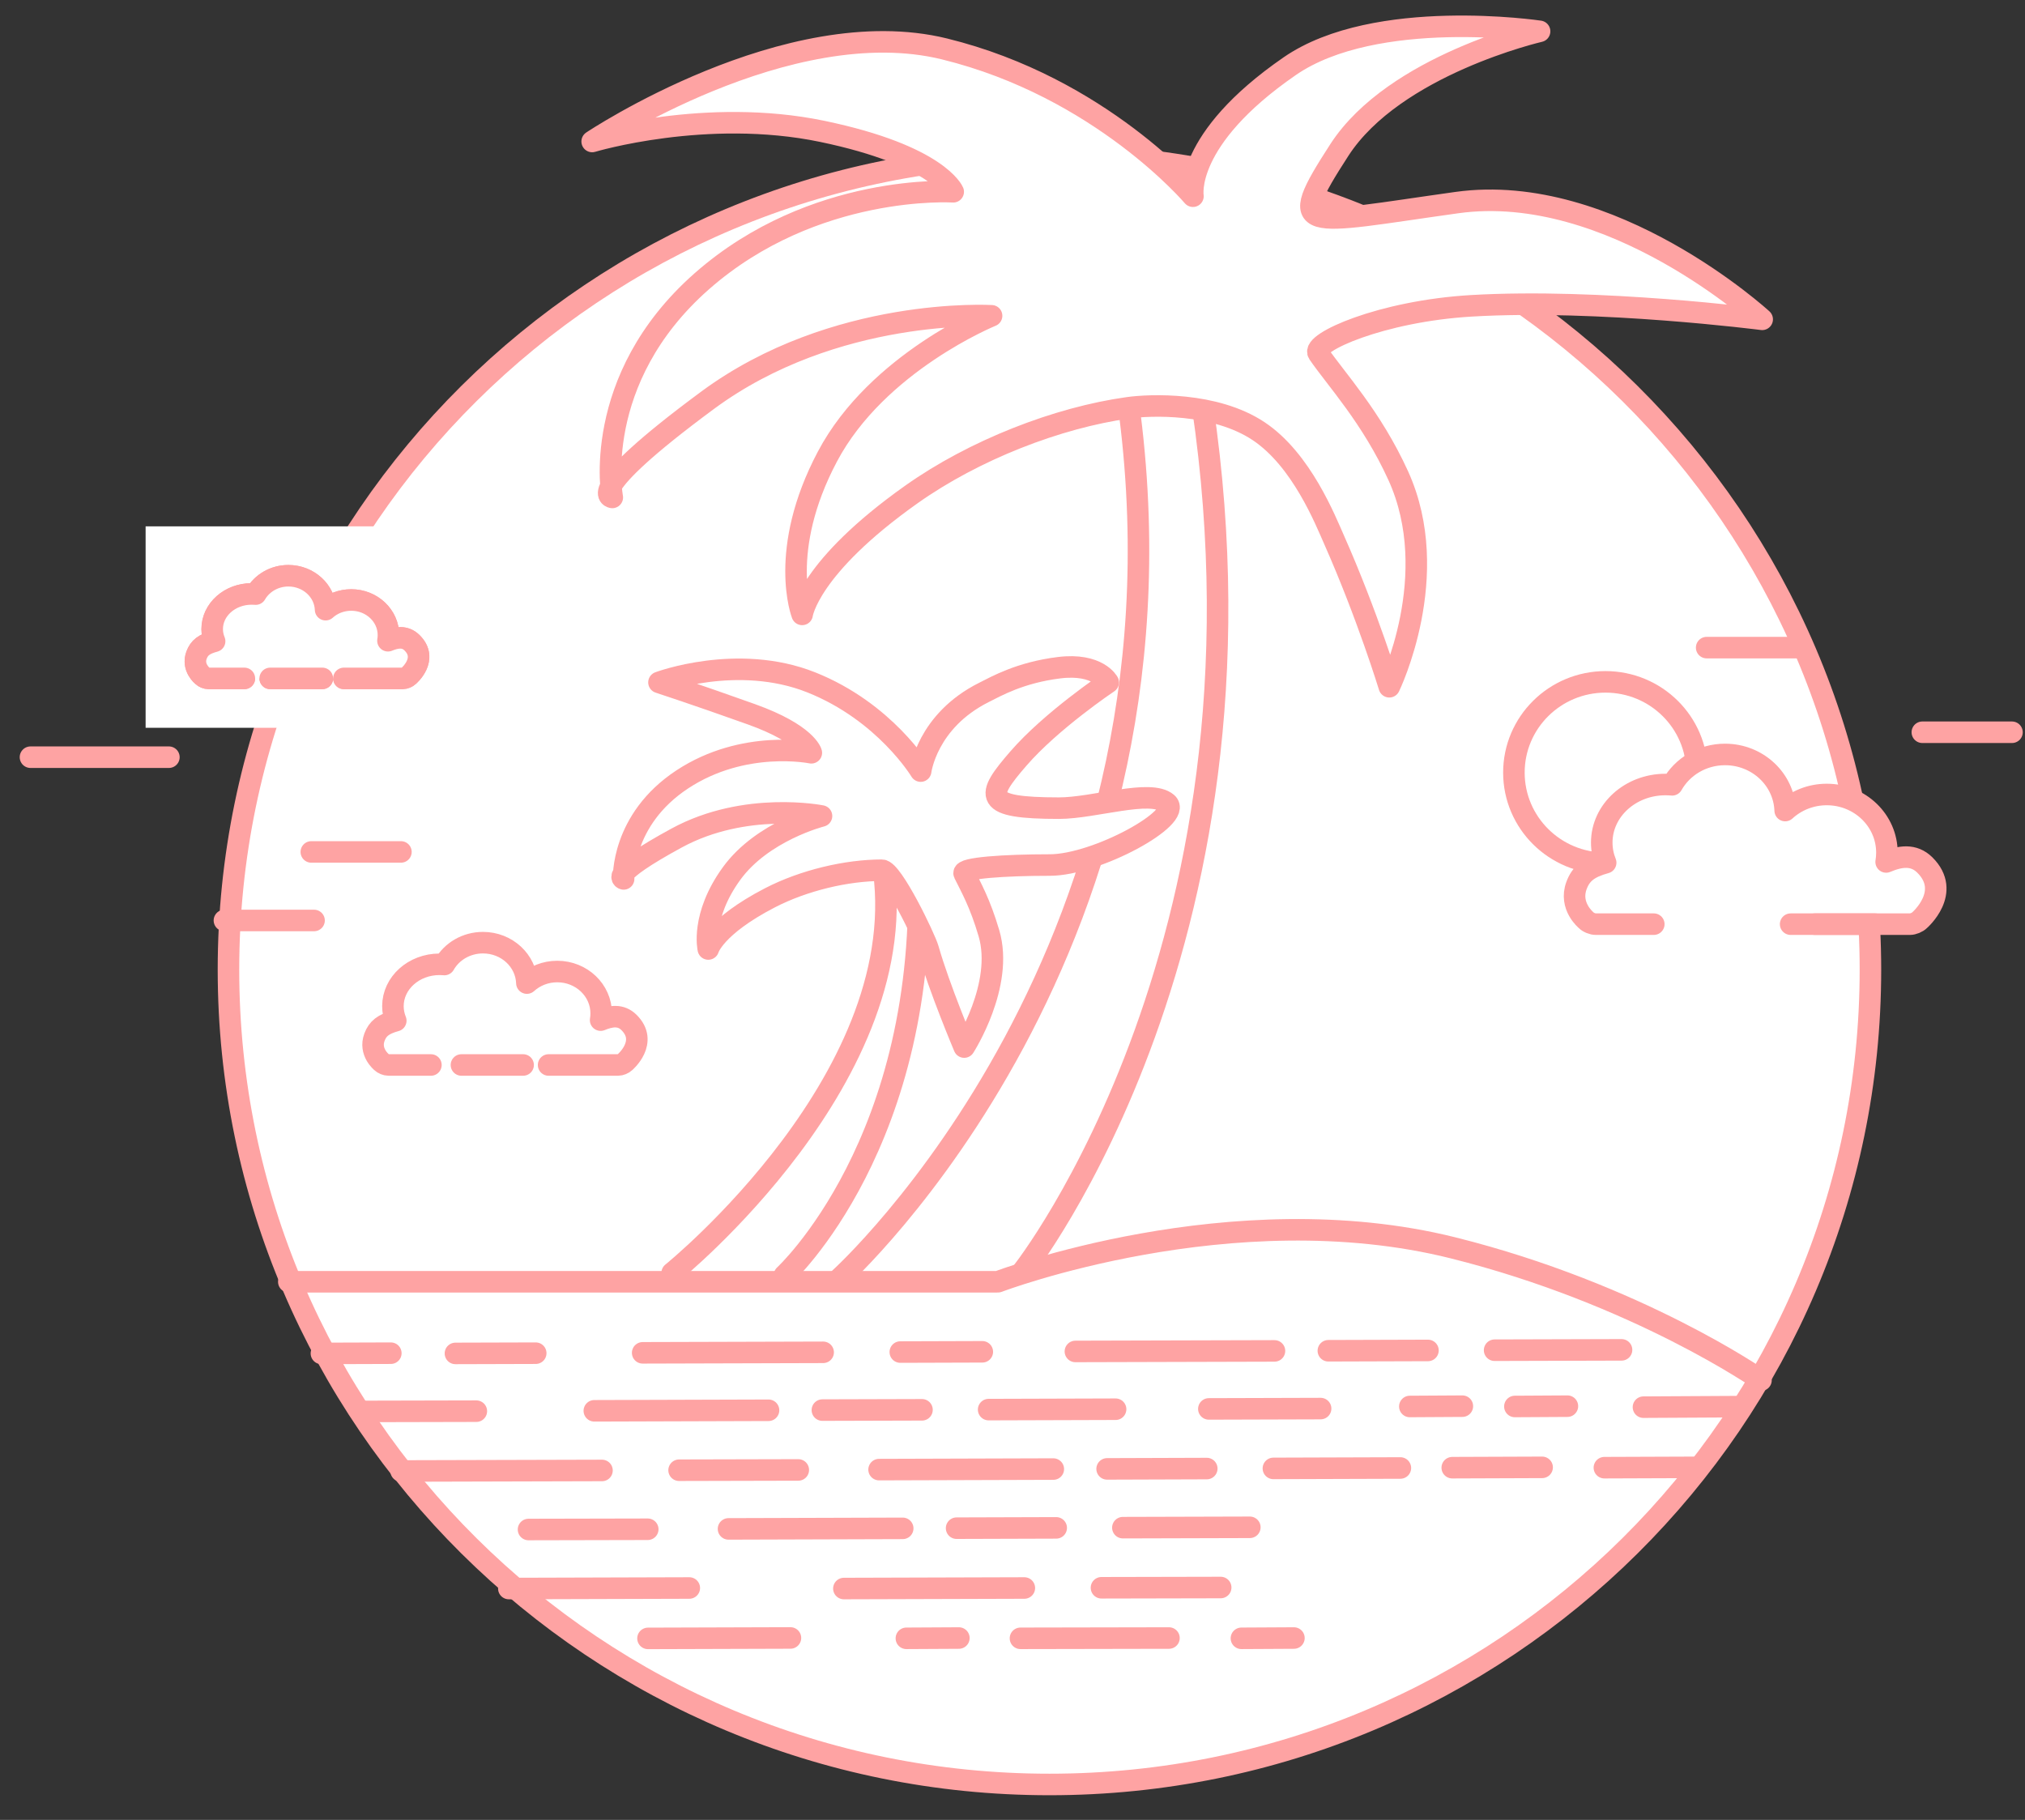 <?xml version="1.0" encoding="UTF-8" standalone="no"?>
<svg width="79px" height="71px" viewBox="0 0 79 71" version="1.1" xmlns="http://www.w3.org/2000/svg" xmlns:xlink="http://www.w3.org/1999/xlink">
    <rect x="0" y="0" width="79" height="71" fill="#333333" stroke="none"/>
    <!-- Generator: Sketch 39.1 (31720) - http://www.bohemiancoding.com/sketch -->
    <title>Group 8</title>
    <desc>Created with Sketch.</desc>
    <defs></defs>
    <g id="Page-1" stroke="none" stroke-width="1" fill="none" fill-rule="evenodd">
        <g id="WEB_Buttons-guideline" transform="translate(-71, -904)">
            <g id="Group-8" transform="translate(72, 905)">
                <path d="M71.923,36.882 C71.923,54.438 57.584,68.67 39.895,68.67 C22.205,68.67 7.866,54.438 7.866,36.882 C7.866,19.326 22.205,5.094 39.895,5.094 C57.584,5.094 71.923,19.326 71.923,36.882" id="Fill-1" fill="#FFFFFF"></path>
                <path d="M71.97,36.831 C71.97,54.387 57.631,68.619 39.942,68.619 C22.252,68.619 7.913,54.387 7.913,36.831 C7.913,19.275 22.252,5.043 39.942,5.043 C57.631,5.043 71.97,19.275 71.97,36.831 L71.97,36.831 Z" id="Stroke-3" stroke="#FEA3A3" stroke-width="0.84" stroke-linecap="round" stroke-linejoin="round"></path>
                <path d="M61.634,32.681 C63.606,32.681 65.205,31.096 65.205,29.141 C65.205,27.187 63.606,25.602 61.634,25.602 C59.661,25.602 58.061,27.187 58.061,29.141 C58.061,31.096 59.661,32.681 61.634,32.681" id="Fill-5" fill="#FFFFFF"></path>
                <path d="M61.634,32.681 C63.606,32.681 65.205,31.096 65.205,29.141 C65.205,27.187 63.606,25.602 61.634,25.602 C59.661,25.602 58.061,27.187 58.061,29.141 C58.061,31.096 59.661,32.681 61.634,32.681 L61.634,32.681 Z" id="Stroke-7" stroke="#FEA3A3" stroke-width="0.84" stroke-linecap="round" stroke-linejoin="round"></path>
                <path d="M63.518,35.055 L61.253,35.055 C61.133,35.055 60.963,34.988 60.881,34.901 C60.881,34.901 60.206,34.355 60.502,33.55 C60.677,33.078 60.978,32.84 61.641,32.658 C61.542,32.413 61.488,32.148 61.488,31.872 C61.488,30.621 62.601,29.607 63.974,29.607 C64.062,29.607 64.149,29.611 64.234,29.619 C64.633,28.913 65.407,28.434 66.298,28.434 C67.568,28.434 68.603,29.407 68.644,30.623 C69.067,30.235 69.637,29.996 70.266,29.996 C71.562,29.996 72.613,31.011 72.613,32.263 C72.613,32.387 72.603,32.509 72.583,32.628 C73.123,32.401 73.653,32.313 74.091,32.746 C75.159,33.804 73.887,34.901 73.887,34.901 C73.801,34.987 73.635,35.055 73.513,35.055 L69.803,35.055" id="Fill-9" fill="#FFFFFF"></path>
                <path d="M63.518,35.055 L61.253,35.055 C61.133,35.055 60.963,34.988 60.881,34.901 C60.881,34.901 60.206,34.355 60.502,33.55 C60.677,33.078 60.978,32.84 61.641,32.658 C61.542,32.413 61.488,32.148 61.488,31.872 C61.488,30.621 62.601,29.607 63.974,29.607 C64.062,29.607 64.149,29.611 64.234,29.619 C64.633,28.913 65.407,28.434 66.298,28.434 C67.568,28.434 68.603,29.407 68.644,30.623 C69.067,30.235 69.637,29.996 70.266,29.996 C71.562,29.996 72.613,31.011 72.613,32.263 C72.613,32.387 72.603,32.509 72.583,32.628 C73.123,32.401 73.653,32.313 74.091,32.746 C75.159,33.804 73.887,34.901 73.887,34.901 C73.801,34.987 73.635,35.055 73.513,35.055 L69.803,35.055" id="Stroke-11" stroke="#FEA3A3" stroke-width="0.84" stroke-linecap="round" stroke-linejoin="round"></path>
                <path d="M72.15,35.055 L68.857,35.055" id="Fill-13" fill="#FFFFFF"></path>
                <path d="M72.15,35.055 L68.857,35.055" id="Stroke-15" stroke="#FEA3A3" stroke-width="0.84" stroke-linecap="round" stroke-linejoin="round"></path>
                <path d="M11.575,25.467 L9.541,25.467 M8.533,25.467 L7.134,25.467 C7.059,25.467 6.954,25.425 6.903,25.372 C6.903,25.372 6.486,25.042 6.669,24.555 C6.777,24.27 6.964,24.127 7.373,24.017 C7.312,23.869 7.278,23.708 7.278,23.542 C7.278,22.785 7.966,22.172 8.815,22.172 C8.87,22.172 8.923,22.173 8.975,22.178 C9.221,21.753 9.701,21.462 10.251,21.462 C11.036,21.462 11.675,22.051 11.702,22.786 C11.962,22.551 12.315,22.408 12.702,22.408 C13.504,22.408 14.154,23.021 14.154,23.778 C14.154,23.852 14.148,23.927 14.135,23.998 C14.469,23.862 14.797,23.808 15.067,24.07 C15.726,24.709 14.941,25.372 14.941,25.372 C14.888,25.424 14.785,25.467 14.71,25.467 L12.416,25.467" id="Fill-17" fill="#FFFFFF"></path>
                <polygon id="Fill-23" fill="#FFFFFF" points="4.681 27.394 17.272 27.394 17.272 19.535 4.681 19.535"></polygon>
                <path d="M11.575,25.467 L9.541,25.467 M8.533,25.467 L7.134,25.467 C7.059,25.467 6.954,25.425 6.903,25.372 C6.903,25.372 6.486,25.042 6.669,24.555 C6.777,24.27 6.964,24.127 7.373,24.017 C7.312,23.869 7.278,23.708 7.278,23.542 C7.278,22.785 7.966,22.172 8.815,22.172 C8.87,22.172 8.923,22.173 8.975,22.178 C9.221,21.753 9.701,21.462 10.251,21.462 C11.036,21.462 11.675,22.051 11.702,22.786 C11.962,22.551 12.315,22.408 12.702,22.408 C13.504,22.408 14.154,23.021 14.154,23.778 C14.154,23.852 14.148,23.927 14.135,23.998 C14.469,23.862 14.797,23.808 15.067,24.07 C15.726,24.709 14.941,25.372 14.941,25.372 C14.888,25.424 14.785,25.467 14.71,25.467 L12.416,25.467" id="Stroke-30" stroke="#FEA3A3" stroke-width="0.84" stroke-linecap="round" stroke-linejoin="round"></path>
                <path d="M8.533,25.467 L7.133,25.467 C7.059,25.467 6.954,25.425 6.903,25.372 C6.903,25.372 6.486,25.042 6.669,24.555 C6.778,24.27 6.964,24.127 7.373,24.017 C7.312,23.869 7.278,23.708 7.278,23.542 C7.278,22.785 7.967,22.172 8.815,22.172 C8.87,22.172 8.923,22.173 8.975,22.178 C9.221,21.753 9.701,21.462 10.251,21.462 C11.036,21.462 11.676,22.051 11.702,22.786 C11.962,22.551 12.315,22.408 12.703,22.408 C13.504,22.408 14.154,23.021 14.154,23.778 C14.154,23.852 14.148,23.927 14.135,23.998 C14.469,23.862 14.797,23.808 15.067,24.07 C15.726,24.709 14.941,25.372 14.941,25.372 C14.888,25.424 14.785,25.467 14.71,25.467 L12.416,25.467" id="Fill-32" fill="#FFFFFF"></path>
                <path d="M8.533,25.467 L7.133,25.467 C7.059,25.467 6.954,25.425 6.903,25.372 C6.903,25.372 6.486,25.042 6.669,24.555 C6.778,24.27 6.964,24.127 7.373,24.017 C7.312,23.869 7.278,23.708 7.278,23.542 C7.278,22.785 7.967,22.172 8.815,22.172 C8.87,22.172 8.923,22.173 8.975,22.178 C9.221,21.753 9.701,21.462 10.251,21.462 C11.036,21.462 11.676,22.051 11.702,22.786 C11.962,22.551 12.315,22.408 12.703,22.408 C13.504,22.408 14.154,23.021 14.154,23.778 C14.154,23.852 14.148,23.927 14.135,23.998 C14.469,23.862 14.797,23.808 15.067,24.07 C15.726,24.709 14.941,25.372 14.941,25.372 C14.888,25.424 14.785,25.467 14.71,25.467 L12.416,25.467" id="Stroke-34" stroke="#FEA3A3" stroke-width="0.84" stroke-linecap="round" stroke-linejoin="round"></path>
                <path d="M11.575,25.467 L9.541,25.467" id="Fill-36" fill="#FFFFFF"></path>
                <path d="M11.575,25.467 L9.541,25.467" id="Stroke-38" stroke="#FEA3A3" stroke-width="0.84" stroke-linecap="round" stroke-linejoin="round"></path>
                <path d="M15.811,40.549 L14.157,40.549 C14.07,40.549 13.945,40.501 13.886,40.438 C13.886,40.438 13.393,40.044 13.609,39.465 C13.736,39.125 13.958,38.953 14.44,38.821 C14.369,38.644 14.329,38.454 14.329,38.254 C14.329,37.353 15.141,36.621 16.145,36.621 C16.209,36.621 16.272,36.624 16.335,36.63 C16.625,36.121 17.191,35.777 17.842,35.777 C18.77,35.777 19.525,36.477 19.555,37.354 C19.864,37.074 20.28,36.903 20.74,36.903 C21.687,36.903 22.454,37.634 22.454,38.536 C22.454,38.626 22.447,38.714 22.432,38.799 C22.827,38.636 23.214,38.573 23.533,38.885 C24.313,39.647 23.384,40.438 23.384,40.438 C23.322,40.5 23.2,40.549 23.112,40.549 L20.402,40.549" id="Fill-40" fill="#FFFFFF"></path>
                <path d="M15.811,40.549 L14.157,40.549 C14.07,40.549 13.945,40.501 13.886,40.438 C13.886,40.438 13.393,40.044 13.609,39.465 C13.736,39.125 13.958,38.953 14.44,38.821 C14.369,38.644 14.329,38.454 14.329,38.254 C14.329,37.353 15.141,36.621 16.145,36.621 C16.209,36.621 16.272,36.624 16.335,36.63 C16.625,36.121 17.191,35.777 17.842,35.777 C18.77,35.777 19.525,36.477 19.555,37.354 C19.864,37.074 20.28,36.903 20.74,36.903 C21.687,36.903 22.454,37.634 22.454,38.536 C22.454,38.626 22.447,38.714 22.432,38.799 C22.827,38.636 23.214,38.573 23.533,38.885 C24.313,39.647 23.384,40.438 23.384,40.438 C23.322,40.5 23.2,40.549 23.112,40.549 L20.402,40.549" id="Stroke-42" stroke="#FEA3A3" stroke-width="0.84" stroke-linecap="round" stroke-linejoin="round"></path>
                <path d="M19.408,40.549 L17.002,40.549" id="Fill-44" fill="#FFFFFF"></path>
                <path d="M19.408,40.549 L17.002,40.549" id="Stroke-46" stroke="#FEA3A3" stroke-width="0.84" stroke-linecap="round" stroke-linejoin="round"></path>
                <path d="M0.189,28.541 L5.589,28.541" id="Fill-48" fill="#FFFFFF"></path>
                <path d="M0.189,28.541 L5.589,28.541" id="Stroke-50" stroke="#FEA3A3" stroke-width="0.84" stroke-linecap="round" stroke-linejoin="round"></path>
                <path d="M11.145,32.237 L14.641,32.237" id="Fill-52" fill="#FFFFFF"></path>
                <path d="M11.145,32.237 L14.641,32.237" id="Stroke-54" stroke="#FEA3A3" stroke-width="0.84" stroke-linecap="round" stroke-linejoin="round"></path>
                <path d="M7.755,34.911 L11.252,34.911" id="Fill-56" fill="#FFFFFF"></path>
                <path d="M7.755,34.911 L11.252,34.911" id="Stroke-58" stroke="#FEA3A3" stroke-width="0.84" stroke-linecap="round" stroke-linejoin="round"></path>
                <path d="M65.581,24.266 L69.078,24.266" id="Fill-60" fill="#FFFFFF"></path>
                <path d="M65.581,24.266 L69.078,24.266" id="Stroke-62" stroke="#FEA3A3" stroke-width="0.84" stroke-linecap="round" stroke-linejoin="round"></path>
                <path d="M73.995,27.568 L77.492,27.568" id="Fill-64" fill="#FFFFFF"></path>
                <path d="M73.995,27.568 L77.492,27.568" id="Stroke-66" stroke="#FEA3A3" stroke-width="0.84" stroke-linecap="round" stroke-linejoin="round"></path>
                <path d="M38.886,48.616 C38.886,48.616 49.338,35.432 45.752,13.799" id="Stroke-68" stroke="#FEA3A3" stroke-width="0.84" stroke-linecap="round"></path>
                <path d="M31.765,48.867 C31.765,48.867 46.174,35.885 42.943,14.19" id="Stroke-70" stroke="#FEA3A3" stroke-width="0.84" stroke-linecap="round"></path>
                <path d="M51.052,20.073 C50.704,19.29 49.779,16.944 48.11,15.827 C46.394,14.679 43.842,14.792 43.011,14.909 C40.25,15.293 37.004,16.556 34.555,18.291 C30.529,21.143 30.294,22.97 30.294,22.97 C30.294,22.97 29.329,20.493 31.28,16.811 C33.228,13.13 37.684,11.32 37.684,11.32 C37.684,11.32 31.56,10.951 26.594,14.624 C21.627,18.295 22.887,18.407 22.887,18.407 C22.887,18.407 22.013,13.818 26.381,9.971 C30.75,6.129 36.187,6.482 36.187,6.482 C36.187,6.482 35.611,5.069 31.08,4.125 C26.547,3.182 22.102,4.52 22.102,4.52 C22.102,4.52 29.74,-0.589 35.843,0.908 C41.948,2.405 45.54,6.655 45.54,6.655 C45.54,6.655 45.155,4.451 49.317,1.581 C52.676,-0.734 59.063,0.222 59.063,0.222 C59.063,0.222 53.406,1.525 51.252,4.851 C49.098,8.18 49.801,7.747 55.835,6.904 C61.868,6.063 67.747,11.458 67.747,11.458 C67.747,11.458 61.379,10.638 56.405,10.931 C52.873,11.139 50.151,12.371 50.432,12.785 C51.109,13.778 52.507,15.266 53.55,17.561 C55.317,21.446 53.2,25.793 53.2,25.793 C53.2,25.793 52.352,23.012 51.052,20.073" id="Fill-72" fill="#FFFFFF"></path>
                <path d="M51.052,20.073 C50.704,19.29 49.779,16.944 48.11,15.827 C46.394,14.679 43.842,14.792 43.011,14.909 C40.25,15.293 37.004,16.556 34.555,18.291 C30.529,21.143 30.294,22.97 30.294,22.97 C30.294,22.97 29.329,20.493 31.28,16.811 C33.228,13.13 37.684,11.32 37.684,11.32 C37.684,11.32 31.56,10.951 26.594,14.624 C21.627,18.295 22.887,18.407 22.887,18.407 C22.887,18.407 22.013,13.818 26.381,9.971 C30.75,6.129 36.187,6.482 36.187,6.482 C36.187,6.482 35.611,5.069 31.08,4.125 C26.547,3.182 22.102,4.52 22.102,4.52 C22.102,4.52 29.74,-0.589 35.843,0.908 C41.948,2.405 45.54,6.655 45.54,6.655 C45.54,6.655 45.155,4.451 49.317,1.581 C52.676,-0.734 59.063,0.222 59.063,0.222 C59.063,0.222 53.406,1.525 51.252,4.851 C49.098,8.18 49.801,7.747 55.835,6.904 C61.868,6.063 67.747,11.458 67.747,11.458 C67.747,11.458 61.379,10.638 56.405,10.931 C52.873,11.139 50.151,12.371 50.432,12.785 C51.109,13.778 52.507,15.266 53.55,17.561 C55.317,21.446 53.2,25.793 53.2,25.793 C53.2,25.793 52.352,23.012 51.052,20.073 L51.052,20.073 Z" id="Stroke-74" stroke="#FEA3A3" stroke-width="0.84" stroke-linecap="round" stroke-linejoin="round"></path>
                <path d="M55.656,56.26 L59.162,56.247" id="Stroke-76" stroke="#FEA3A3" stroke-width="0.84" stroke-linecap="round"></path>
                <path d="M61.591,56.26 L65.096,56.247" id="Stroke-78" stroke="#FEA3A3" stroke-width="0.84" stroke-linecap="round"></path>
                <path d="M48.678,56.288 L53.632,56.272" id="Stroke-80" stroke="#FEA3A3" stroke-width="0.84" stroke-linecap="round"></path>
                <path d="M42.191,56.307 L46.079,56.294" id="Stroke-82" stroke="#FEA3A3" stroke-width="0.84" stroke-linecap="round"></path>
                <path d="M33.295,56.335 L40.092,56.314" id="Stroke-84" stroke="#FEA3A3" stroke-width="0.84" stroke-linecap="round"></path>
                <path d="M25.493,56.359 L30.143,56.348" id="Stroke-86" stroke="#FEA3A3" stroke-width="0.84" stroke-linecap="round"></path>
                <path d="M14.648,56.389 L22.485,56.368" id="Stroke-88" stroke="#FEA3A3" stroke-width="0.84" stroke-linecap="round"></path>
                <path d="M42.806,58.6 L47.759,58.586" id="Stroke-90" stroke="#FEA3A3" stroke-width="0.84" stroke-linecap="round"></path>
                <path d="M36.319,58.62 L40.205,58.608" id="Stroke-92" stroke="#FEA3A3" stroke-width="0.84" stroke-linecap="round"></path>
                <path d="M27.421,58.648 L34.217,58.627" id="Stroke-94" stroke="#FEA3A3" stroke-width="0.84" stroke-linecap="round"></path>
                <path d="M19.619,58.672 L24.27,58.662" id="Stroke-96" stroke="#FEA3A3" stroke-width="0.84" stroke-linecap="round"></path>
                <path d="M41.971,60.945 L46.622,60.935" id="Stroke-98" stroke="#FEA3A3" stroke-width="0.84" stroke-linecap="round"></path>
                <path d="M31.922,60.975 L38.962,60.954" id="Stroke-100" stroke="#FEA3A3" stroke-width="0.84" stroke-linecap="round"></path>
                <path d="M57.308,51.677 L62.26,51.663" id="Stroke-102" stroke="#FEA3A3" stroke-width="0.84" stroke-linecap="round"></path>
                <path d="M50.822,51.698 L54.708,51.686" id="Stroke-104" stroke="#FEA3A3" stroke-width="0.84" stroke-linecap="round"></path>
                <path d="M54.001,53.872 L56.05,53.86" id="Stroke-106" stroke="#FEA3A3" stroke-width="0.84" stroke-linecap="round"></path>
                <path d="M58.099,53.872 L60.148,53.86" id="Stroke-108" stroke="#FEA3A3" stroke-width="0.84" stroke-linecap="round"></path>
                <path d="M47.431,62.917 L49.479,62.906" id="Stroke-110" stroke="#FEA3A3" stroke-width="0.84" stroke-linecap="round"></path>
                <path d="M24.28,62.92 L29.837,62.903" id="Stroke-112" stroke="#FEA3A3" stroke-width="0.84" stroke-linecap="round"></path>
                <path d="M18.851,60.975 L25.891,60.954" id="Stroke-114" stroke="#FEA3A3" stroke-width="0.84" stroke-linecap="round"></path>
                <path d="M34.36,62.917 L36.408,62.906" id="Stroke-116" stroke="#FEA3A3" stroke-width="0.84" stroke-linecap="round"></path>
                <path d="M38.811,62.917 L44.604,62.906" id="Stroke-118" stroke="#FEA3A3" stroke-width="0.84" stroke-linecap="round"></path>
                <path d="M40.954,51.725 L48.72,51.704" id="Stroke-120" stroke="#FEA3A3" stroke-width="0.84" stroke-linecap="round"></path>
                <path d="M63.115,53.899 L66.93,53.878" id="Stroke-122" stroke="#FEA3A3" stroke-width="0.84" stroke-linecap="round"></path>
                <path d="M34.123,51.749 L37.322,51.739" id="Stroke-124" stroke="#FEA3A3" stroke-width="0.84" stroke-linecap="round"></path>
                <path d="M24.072,51.779 L31.113,51.759" id="Stroke-126" stroke="#FEA3A3" stroke-width="0.84" stroke-linecap="round"></path>
                <path d="M16.768,51.802 L19.9,51.793" id="Stroke-128" stroke="#FEA3A3" stroke-width="0.84" stroke-linecap="round"></path>
                <path d="M11.539,51.802 L14.247,51.793" id="Stroke-130" stroke="#FEA3A3" stroke-width="0.84" stroke-linecap="round"></path>
                <path d="M46.16,53.967 L50.52,53.954" id="Stroke-132" stroke="#FEA3A3" stroke-width="0.84" stroke-linecap="round"></path>
                <path d="M37.569,53.994 L42.522,53.979" id="Stroke-134" stroke="#FEA3A3" stroke-width="0.84" stroke-linecap="round"></path>
                <path d="M31.083,54.013 L34.969,54.002" id="Stroke-136" stroke="#FEA3A3" stroke-width="0.84" stroke-linecap="round"></path>
                <path d="M22.186,54.041 L28.982,54.02" id="Stroke-138" stroke="#FEA3A3" stroke-width="0.84" stroke-linecap="round"></path>
                <path d="M13.235,54.065 L17.583,54.055" id="Stroke-140" stroke="#FEA3A3" stroke-width="0.84" stroke-linecap="round"></path>
                <path d="M10.267,49.007 L37.867,49.007 L37.935,49.005 C37.935,49.005 47.056,45.531 55.681,47.682 C62.882,49.479 67.7,52.846 67.7,52.846" id="Stroke-142" stroke="#FEA3A3" stroke-width="0.84" stroke-linecap="round" stroke-linejoin="round"></path>
                <path d="M29.602,48.756 C29.602,48.756 35.289,43.532 34.819,32.595" id="Stroke-144" stroke="#FEA3A3" stroke-width="0.84" stroke-linecap="round"></path>
                <path d="M25.222,48.662 C25.222,48.662 34.848,40.892 33.419,32.595" id="Stroke-146" stroke="#FEA3A3" stroke-width="0.84" stroke-linecap="round"></path>
                <path d="M35.209,36.024 C35.096,35.616 33.818,32.951 33.404,32.951 C32.027,32.951 30.353,33.346 29.037,34.027 C26.873,35.147 26.632,36.024 26.632,36.024 C26.632,36.024 26.332,34.747 27.539,33.082 C28.746,31.416 31.049,30.835 31.049,30.835 C31.049,30.835 28.082,30.237 25.401,31.692 C22.721,33.149 23.329,33.29 23.329,33.29 C23.329,33.29 23.22,30.987 25.619,29.406 C28.02,27.826 30.652,28.369 30.652,28.369 C30.652,28.369 30.469,27.64 28.32,26.869 C26.17,26.1 24.708,25.623 24.708,25.623 C24.708,25.623 27.774,24.475 30.652,25.623 C33.531,26.771 34.918,29.083 34.918,29.083 C34.918,29.083 35.153,27.133 37.386,26.014 C37.853,25.781 38.789,25.239 40.315,25.05 C41.841,24.862 42.235,25.623 42.235,25.623 C42.235,25.623 40.013,27.112 38.732,28.592 C37.449,30.07 37.309,30.529 40.315,30.529 C41.686,30.529 43.877,29.778 44.527,30.329 C45.178,30.878 41.782,32.748 39.954,32.748 C38.202,32.748 36.507,32.861 36.616,33.082 C36.878,33.613 37.23,34.218 37.581,35.41 C38.175,37.43 36.616,39.85 36.616,39.85 C36.616,39.85 35.642,37.548 35.209,36.024" id="Fill-148" fill="#FFFFFF"></path>
                <path d="M35.209,36.024 C35.096,35.616 33.818,32.951 33.404,32.951 C32.027,32.951 30.353,33.346 29.037,34.027 C26.873,35.147 26.632,36.024 26.632,36.024 C26.632,36.024 26.332,34.747 27.539,33.082 C28.746,31.416 31.049,30.835 31.049,30.835 C31.049,30.835 28.082,30.237 25.401,31.692 C22.721,33.149 23.329,33.29 23.329,33.29 C23.329,33.29 23.22,30.987 25.619,29.406 C28.02,27.826 30.652,28.369 30.652,28.369 C30.652,28.369 30.469,27.64 28.32,26.869 C26.17,26.1 24.708,25.623 24.708,25.623 C24.708,25.623 27.774,24.475 30.652,25.623 C33.531,26.771 34.918,29.083 34.918,29.083 C34.918,29.083 35.153,27.133 37.386,26.014 C37.853,25.781 38.789,25.239 40.315,25.05 C41.841,24.862 42.235,25.623 42.235,25.623 C42.235,25.623 40.013,27.112 38.732,28.592 C37.449,30.07 37.309,30.529 40.315,30.529 C41.686,30.529 43.877,29.778 44.527,30.329 C45.178,30.878 41.782,32.748 39.954,32.748 C38.202,32.748 36.507,32.861 36.616,33.082 C36.878,33.613 37.23,34.218 37.581,35.41 C38.175,37.43 36.616,39.85 36.616,39.85 C36.616,39.85 35.642,37.548 35.209,36.024 L35.209,36.024 Z" id="Stroke-150" stroke="#FEA3A3" stroke-width="0.84" stroke-linecap="round" stroke-linejoin="round"></path>
            </g>
        </g>
    </g>
</svg>